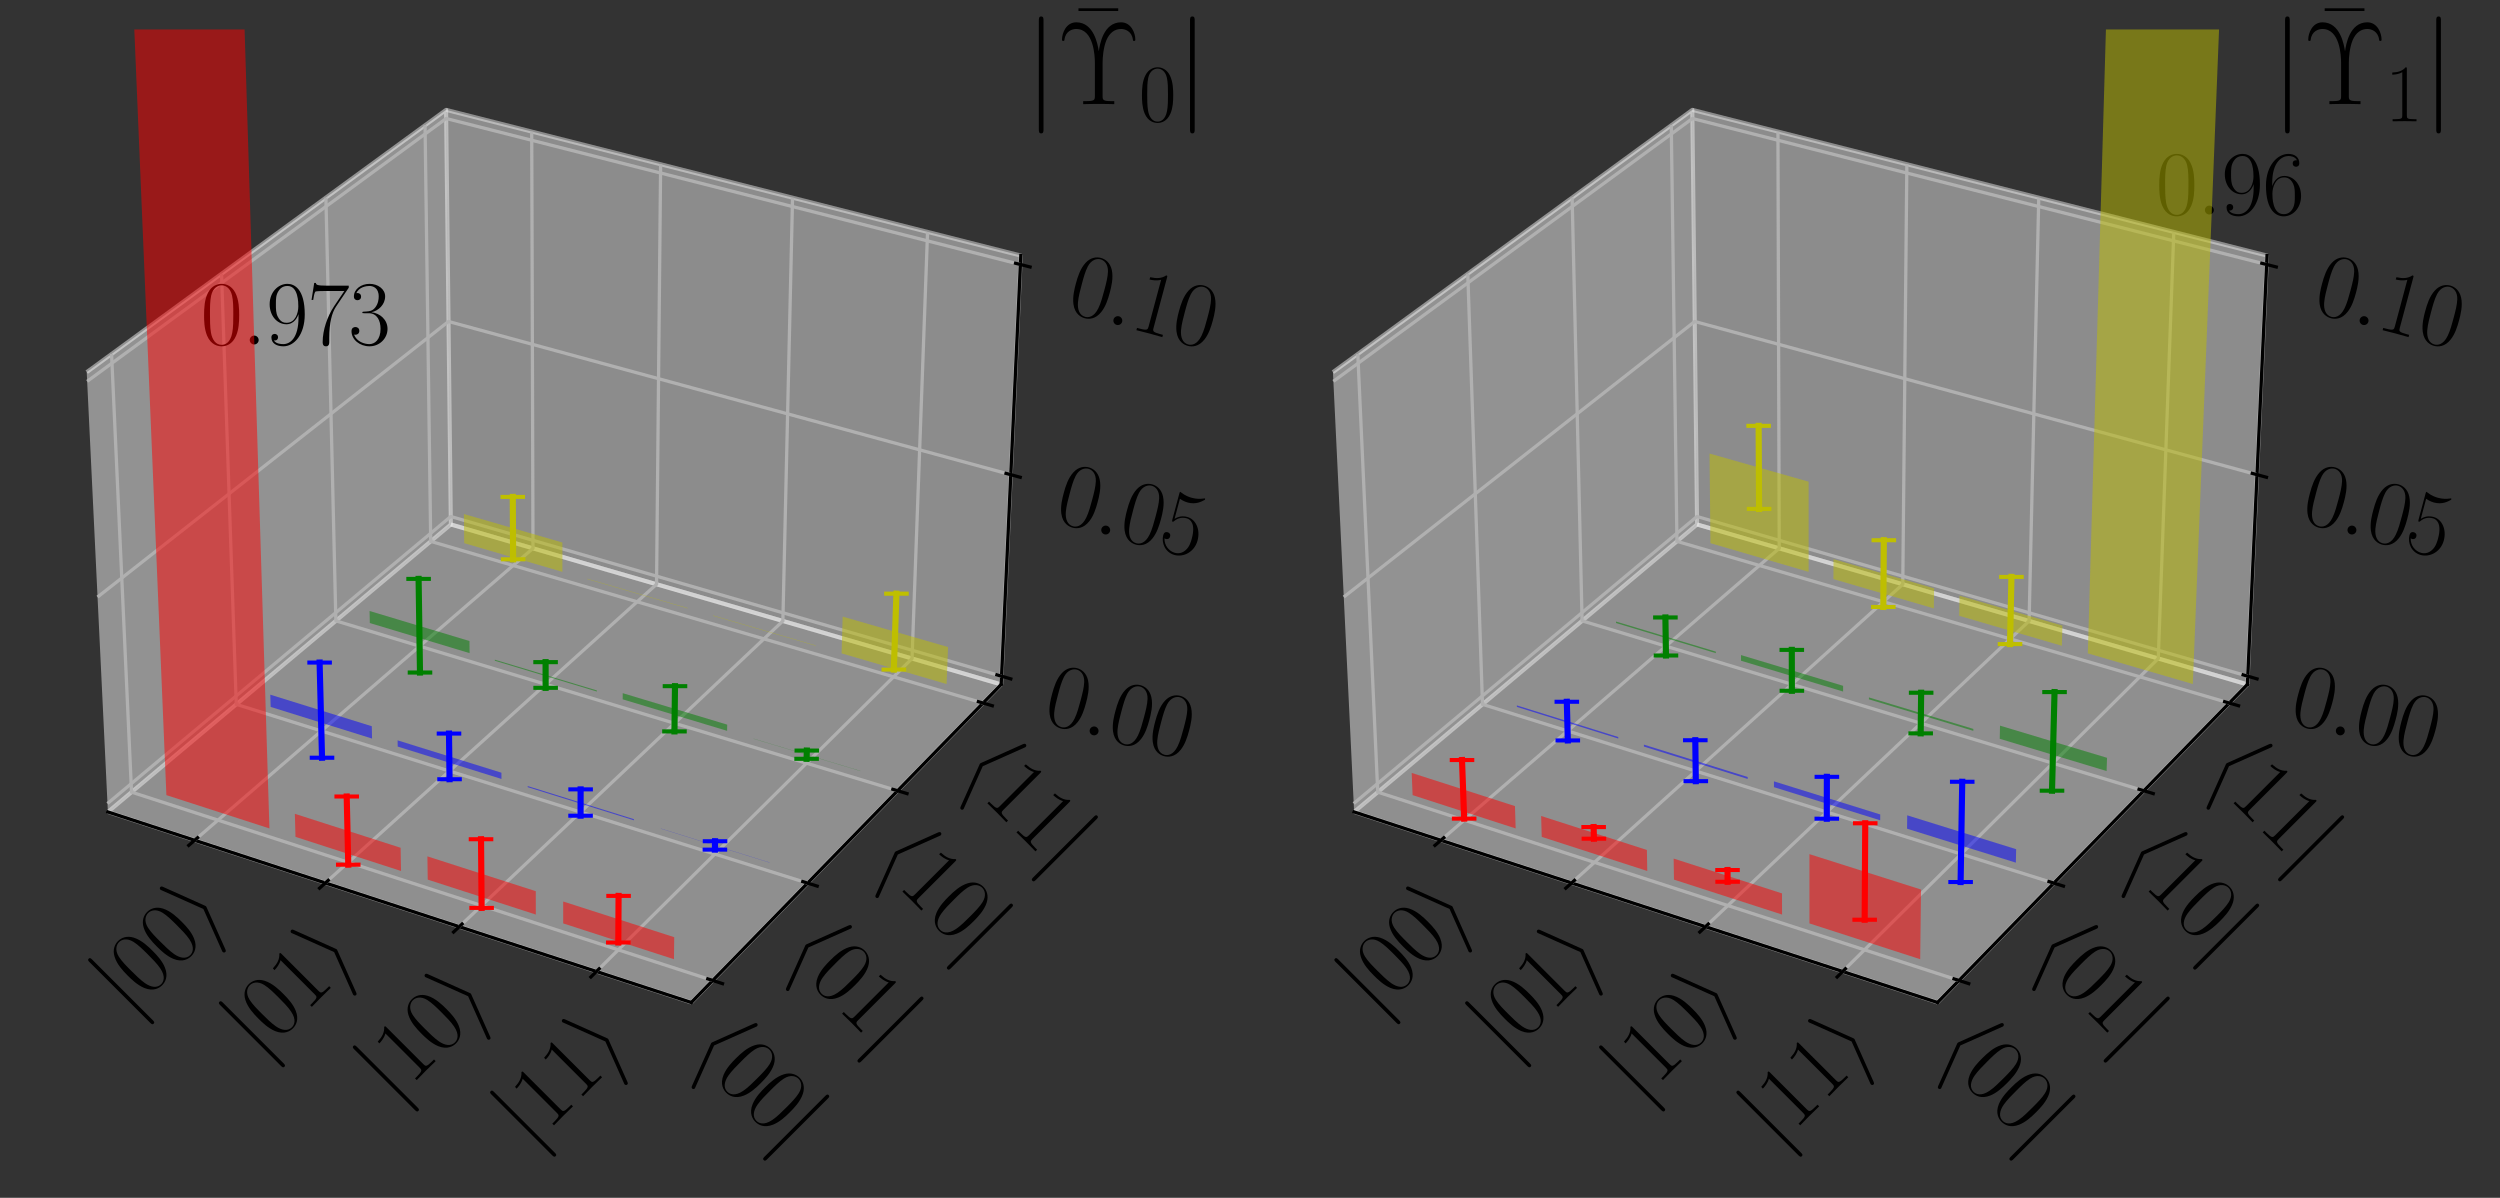 <?xml version="1.0" encoding="utf-8" standalone="no"?>
<!DOCTYPE svg PUBLIC "-//W3C//DTD SVG 1.1//EN"
  "http://www.w3.org/Graphics/SVG/1.1/DTD/svg11.dtd">
<svg height="292.536pt" version="1.1" viewBox="0 0 610.57 292.536" width="610.57pt" xmlns="http://www.w3.org/2000/svg" xmlns:xlink="http://www.w3.org/1999/xlink">
 <rect x="0" y="0" width="610.57" height="292.536" fill="#333333" stroke="none"/>
 <defs>
  <style type="text/css">*{stroke-linecap:butt;stroke-linejoin:round;}</style>
 </defs>
 <g id="figure_1">
  <g id="patch_1">
   <path d="M 0 292.536 
L 610.57 292.536 
L 610.57 0 
L 0 0 
z
" style="fill:none;"/>
  </g>
  <g id="patch_2">
   <path d="M 7.2 260.836 
L 260.836 260.836 
L 260.836 7.2 
L 7.2 7.2 
z
" style="fill:none;"/>
  </g>
  <g id="pane3d_1">
   <g id="patch_3">
    <path d="M 26.351 198.298 
L 110.11 128.089 
L 108.946 26.836 
L 21.179 90.885 
" style="fill:#f2f2f2;opacity:0.5;stroke:#f2f2f2;stroke-linejoin:miter;"/>
   </g>
  </g>
  <g id="pane3d_2">
   <g id="patch_4">
    <path d="M 110.11 128.089 
L 244.514 167.155 
L 249.31 62.414 
L 108.946 26.836 
" style="fill:#e6e6e6;opacity:0.5;stroke:#e6e6e6;stroke-linejoin:miter;"/>
   </g>
  </g>
  <g id="pane3d_3">
   <g id="patch_5">
    <path d="M 26.351 198.298 
L 168.825 244.83 
L 244.514 167.155 
L 110.11 128.089 
" style="fill:#ececec;opacity:0.5;stroke:#ececec;stroke-linejoin:miter;"/>
   </g>
  </g>
  <g id="axis3d_1">
   <g id="line2d_1">
    <path d="M 26.351 198.298 
L 168.825 244.83 
" style="fill:none;stroke:#000000;stroke-linecap:square;stroke-width:0.8;"/>
   </g>
   <g id="Line3DCollection_1">
    <path d="M 47.537 205.217 
L 130.172 133.92 
L 129.859 32.137 
" style="fill:none;stroke:#b0b0b0;stroke-width:0.8;"/>
    <path d="M 79.459 215.643 
L 160.349 142.692 
L 161.343 40.117 
" style="fill:none;stroke:#b0b0b0;stroke-width:0.8;"/>
    <path d="M 112.159 226.323 
L 191.2 151.659 
L 193.561 48.283 
" style="fill:none;stroke:#b0b0b0;stroke-width:0.8;"/>
    <path d="M 145.666 237.266 
L 222.746 160.828 
L 226.537 56.642 
" style="fill:none;stroke:#b0b0b0;stroke-width:0.8;"/>
   </g>
   <g id="xtick_1">
    <g id="line2d_2">
     <path d="M 48.257 204.596 
L 46.095 206.462 
" style="fill:none;stroke:#000000;stroke-linecap:square;stroke-width:0.8;"/>
    </g>
    <g id="text_1">
     <!-- $|00\rangle$ -->
     <g transform="translate(31.352 248.245)rotate(-45)scale(0.22 -0.22)">
      <defs>
       <path d="M 1018 4569 
C 1018 4684 1018 4800 890 4800 
C 762 4800 762 4684 762 4569 
L 762 -1370 
C 762 -1485 762 -1600 890 -1600 
C 1018 -1600 1018 -1485 1018 -1370 
L 1018 4569 
z
" id="CMSY10-6a" transform="scale(0.016)"/>
       <path d="M 2688 2038 
C 2688 2430 2682 3099 2413 3613 
C 2176 4063 1798 4224 1466 4224 
C 1158 4224 768 4082 525 3620 
C 269 3137 243 2539 243 2038 
C 243 1671 250 1112 448 623 
C 723 -39 1216 -128 1466 -128 
C 1760 -128 2208 -7 2470 604 
C 2662 1048 2688 1568 2688 2038 
z
M 1466 -26 
C 1056 -26 813 328 723 816 
C 653 1196 653 1749 653 2109 
C 653 2604 653 3015 736 3407 
C 858 3954 1216 4121 1466 4121 
C 1728 4121 2067 3947 2189 3420 
C 2272 3054 2278 2623 2278 2109 
C 2278 1691 2278 1176 2202 797 
C 2067 96 1690 -26 1466 -26 
z
" id="CMR17-30" transform="scale(0.016)"/>
       <path d="M 1747 1491 
C 1779 1568 1779 1580 1779 1600 
C 1779 1619 1779 1632 1747 1709 
L 627 4653 
C 589 4761 550 4800 480 4800 
C 410 4800 352 4742 352 4672 
C 352 4653 352 4640 384 4569 
L 1517 1600 
L 384 -1357 
C 352 -1428 352 -1440 352 -1472 
C 352 -1543 410 -1600 480 -1600 
C 563 -1600 589 -1536 614 -1472 
L 1747 1491 
z
" id="CMSY10-69" transform="scale(0.016)"/>
      </defs>
      <use transform="scale(0.996)" xlink:href="#CMSY10-6a"/>
      <use transform="translate(27.674 0)scale(0.996)" xlink:href="#CMR17-30"/>
      <use transform="translate(73.365 0)scale(0.996)" xlink:href="#CMR17-30"/>
      <use transform="translate(119.055 0)scale(0.996)" xlink:href="#CMSY10-69"/>
     </g>
    </g>
   </g>
   <g id="xtick_2">
    <g id="line2d_3">
     <path d="M 80.165 215.007 
L 78.046 216.918 
" style="fill:none;stroke:#000000;stroke-linecap:square;stroke-width:0.8;"/>
    </g>
    <g id="text_2">
     <!-- $|01\rangle$ -->
     <g transform="translate(63.29 258.771)rotate(-45)scale(0.22 -0.22)">
      <defs>
       <path d="M 1702 4083 
C 1702 4217 1696 4224 1606 4224 
C 1357 3927 979 3833 621 3820 
C 602 3820 570 3820 563 3808 
C 557 3795 557 3782 557 3648 
C 755 3648 1088 3686 1344 3839 
L 1344 467 
C 1344 243 1331 166 781 166 
L 589 166 
L 589 0 
C 896 6 1216 12 1523 12 
C 1830 12 2150 6 2458 0 
L 2458 166 
L 2266 166 
C 1715 166 1702 236 1702 467 
L 1702 4083 
z
" id="CMR17-31" transform="scale(0.016)"/>
      </defs>
      <use transform="scale(0.996)" xlink:href="#CMSY10-6a"/>
      <use transform="translate(27.674 0)scale(0.996)" xlink:href="#CMR17-30"/>
      <use transform="translate(73.365 0)scale(0.996)" xlink:href="#CMR17-31"/>
      <use transform="translate(119.055 0)scale(0.996)" xlink:href="#CMSY10-69"/>
     </g>
    </g>
   </g>
   <g id="xtick_3">
    <g id="line2d_4">
     <path d="M 112.849 225.671 
L 110.776 227.629 
" style="fill:none;stroke:#000000;stroke-linecap:square;stroke-width:0.8;"/>
    </g>
    <g id="text_3">
     <!-- $|10\rangle$ -->
     <g transform="translate(96.007 269.555)rotate(-45)scale(0.22 -0.22)">
      <use transform="scale(0.996)" xlink:href="#CMSY10-6a"/>
      <use transform="translate(27.674 0)scale(0.996)" xlink:href="#CMR17-31"/>
      <use transform="translate(73.365 0)scale(0.996)" xlink:href="#CMR17-30"/>
      <use transform="translate(119.055 0)scale(0.996)" xlink:href="#CMSY10-69"/>
     </g>
    </g>
   </g>
   <g id="xtick_4">
    <g id="line2d_5">
     <path d="M 146.339 236.598 
L 144.316 238.605 
" style="fill:none;stroke:#000000;stroke-linecap:square;stroke-width:0.8;"/>
    </g>
    <g id="text_4">
     <!-- $|11\rangle$ -->
     <g transform="translate(129.533 280.604)rotate(-45)scale(0.22 -0.22)">
      <use transform="scale(0.996)" xlink:href="#CMSY10-6a"/>
      <use transform="translate(27.674 0)scale(0.996)" xlink:href="#CMR17-31"/>
      <use transform="translate(73.365 0)scale(0.996)" xlink:href="#CMR17-31"/>
      <use transform="translate(119.055 0)scale(0.996)" xlink:href="#CMSY10-69"/>
     </g>
    </g>
   </g>
  </g>
  <g id="axis3d_2">
   <g id="line2d_6">
    <path d="M 244.514 167.155 
L 168.825 244.83 
" style="fill:none;stroke:#000000;stroke-linecap:square;stroke-width:0.8;"/>
   </g>
   <g id="Line3DCollection_2">
    <path d="M 27.248 86.456 
L 32.123 193.46 
L 174.062 239.455 
" style="fill:none;stroke:#b0b0b0;stroke-width:0.8;"/>
    <path d="M 54.107 66.855 
L 57.701 172.02 
L 197.233 215.677 
" style="fill:none;stroke:#b0b0b0;stroke-width:0.8;"/>
    <path d="M 79.593 48.257 
L 82.027 151.629 
L 219.211 193.122 
" style="fill:none;stroke:#b0b0b0;stroke-width:0.8;"/>
    <path d="M 103.809 30.585 
L 105.19 132.214 
L 240.086 171.699 
" style="fill:none;stroke:#b0b0b0;stroke-width:0.8;"/>
   </g>
   <g id="xtick_5">
    <g id="line2d_7">
     <path d="M 172.866 239.068 
L 176.458 240.232 
" style="fill:none;stroke:#000000;stroke-linecap:square;stroke-width:0.8;"/>
    </g>
    <g id="text_5">
     <!-- $\langle 00|$ -->
     <g transform="translate(168.037 256.913)rotate(-315)scale(0.22 -0.22)">
      <defs>
       <path d="M 2099 4557 
C 2131 4627 2131 4640 2131 4672 
C 2131 4742 2074 4800 2003 4800 
C 1946 4800 1901 4768 1856 4653 
L 736 1715 
C 723 1677 704 1638 704 1600 
C 704 1580 704 1568 736 1491 
L 1856 -1447 
C 1882 -1517 1914 -1600 2003 -1600 
C 2074 -1600 2131 -1543 2131 -1472 
C 2131 -1453 2131 -1440 2099 -1370 
L 966 1600 
L 2099 4557 
z
" id="CMSY10-68" transform="scale(0.016)"/>
      </defs>
      <use transform="scale(0.996)" xlink:href="#CMSY10-68"/>
      <use transform="translate(38.744 0)scale(0.996)" xlink:href="#CMR17-30"/>
      <use transform="translate(84.434 0)scale(0.996)" xlink:href="#CMR17-30"/>
      <use transform="translate(130.125 0)scale(0.996)" xlink:href="#CMSY10-6a"/>
     </g>
    </g>
   </g>
   <g id="xtick_6">
    <g id="line2d_8">
     <path d="M 196.058 215.31 
L 199.584 216.413 
" style="fill:none;stroke:#000000;stroke-linecap:square;stroke-width:0.8;"/>
    </g>
    <g id="text_6">
     <!-- $\langle 01|$ -->
     <g transform="translate(191.066 232.975)rotate(-315)scale(0.22 -0.22)">
      <use transform="scale(0.996)" xlink:href="#CMSY10-68"/>
      <use transform="translate(38.744 0)scale(0.996)" xlink:href="#CMR17-30"/>
      <use transform="translate(84.434 0)scale(0.996)" xlink:href="#CMR17-31"/>
      <use transform="translate(130.125 0)scale(0.996)" xlink:href="#CMSY10-6a"/>
     </g>
    </g>
   </g>
   <g id="xtick_7">
    <g id="line2d_9">
     <path d="M 218.058 192.773 
L 221.52 193.821 
" style="fill:none;stroke:#000000;stroke-linecap:square;stroke-width:0.8;"/>
    </g>
    <g id="text_7">
     <!-- $\langle 10|$ -->
     <g transform="translate(212.909 210.268)rotate(-315)scale(0.22 -0.22)">
      <use transform="scale(0.996)" xlink:href="#CMSY10-68"/>
      <use transform="translate(38.744 0)scale(0.996)" xlink:href="#CMR17-31"/>
      <use transform="translate(84.434 0)scale(0.996)" xlink:href="#CMR17-30"/>
      <use transform="translate(130.125 0)scale(0.996)" xlink:href="#CMSY10-6a"/>
     </g>
    </g>
   </g>
   <g id="xtick_8">
    <g id="line2d_10">
     <path d="M 238.954 171.367 
L 242.354 172.363 
" style="fill:none;stroke:#000000;stroke-linecap:square;stroke-width:0.8;"/>
    </g>
    <g id="text_8">
     <!-- $\langle 11|$ -->
     <g transform="translate(233.656 188.701)rotate(-315)scale(0.22 -0.22)">
      <use transform="scale(0.996)" xlink:href="#CMSY10-68"/>
      <use transform="translate(38.744 0)scale(0.996)" xlink:href="#CMR17-31"/>
      <use transform="translate(84.434 0)scale(0.996)" xlink:href="#CMR17-31"/>
      <use transform="translate(130.125 0)scale(0.996)" xlink:href="#CMSY10-6a"/>
     </g>
    </g>
   </g>
  </g>
  <g id="axis3d_3">
   <g id="line2d_11">
    <path d="M 244.514 167.155 
L 249.31 62.414 
" style="fill:none;stroke:#000000;stroke-linecap:square;stroke-width:0.8;"/>
   </g>
   <g id="Line3DCollection_3">
    <path d="M 244.606 165.148 
L 110.088 126.145 
L 26.252 196.243 
" style="fill:none;stroke:#b0b0b0;stroke-width:0.8;"/>
    <path d="M 246.859 115.932 
L 109.54 78.518 
L 23.824 145.813 
" style="fill:none;stroke:#b0b0b0;stroke-width:0.8;"/>
    <path d="M 249.21 64.601 
L 108.97 28.946 
L 21.287 93.131 
" style="fill:none;stroke:#b0b0b0;stroke-width:0.8;"/>
   </g>
   <g id="xtick_9">
    <g id="line2d_12">
     <path d="M 243.477 164.821 
L 246.866 165.804 
" style="fill:none;stroke:#000000;stroke-linecap:square;stroke-width:0.8;"/>
    </g>
    <g id="text_9">
     <!-- $\mathdefault{0.00}$ -->
     <g transform="translate(254.278 176.169)rotate(-345)scale(0.22 -0.22)">
      <defs>
       <path d="M 1178 307 
C 1178 492 1024 620 870 620 
C 685 620 557 467 557 313 
C 557 128 710 0 864 0 
C 1050 0 1178 153 1178 307 
z
" id="CMMI12-3a" transform="scale(0.016)"/>
      </defs>
      <use transform="scale(0.996)" xlink:href="#CMR17-30"/>
      <use transform="translate(45.69 0)scale(0.996)" xlink:href="#CMMI12-3a"/>
      <use transform="translate(72.788 0)scale(0.996)" xlink:href="#CMR17-30"/>
      <use transform="translate(118.478 0)scale(0.996)" xlink:href="#CMR17-30"/>
     </g>
    </g>
   </g>
   <g id="xtick_10">
    <g id="line2d_13">
     <path d="M 245.706 115.618 
L 249.169 116.561 
" style="fill:none;stroke:#000000;stroke-linecap:square;stroke-width:0.8;"/>
    </g>
    <g id="text_10">
     <!-- $\mathdefault{0.05}$ -->
     <g transform="translate(257.117 127.115)rotate(-345)scale(0.22 -0.22)">
      <defs>
       <path d="M 730 3750 
C 794 3724 1056 3641 1325 3641 
C 1920 3641 2246 3961 2432 4140 
C 2432 4191 2432 4224 2394 4224 
C 2387 4224 2374 4224 2323 4198 
C 2099 4102 1837 4032 1517 4032 
C 1325 4032 1037 4055 723 4191 
C 653 4224 640 4224 634 4224 
C 602 4224 595 4217 595 4090 
L 595 2231 
C 595 2113 595 2080 659 2080 
C 691 2080 704 2093 736 2139 
C 941 2435 1222 2560 1542 2560 
C 1766 2560 2246 2415 2246 1293 
C 2246 1087 2246 716 2054 422 
C 1894 159 1645 25 1370 25 
C 947 25 518 319 403 812 
C 429 806 480 793 506 793 
C 589 793 749 838 749 1036 
C 749 1209 627 1280 506 1280 
C 358 1280 262 1190 262 1011 
C 262 454 704 -128 1382 -128 
C 2042 -128 2669 441 2669 1267 
C 2669 2054 2170 2662 1549 2662 
C 1222 2662 947 2540 730 2304 
L 730 3750 
z
" id="CMR17-35" transform="scale(0.016)"/>
      </defs>
      <use transform="scale(0.996)" xlink:href="#CMR17-30"/>
      <use transform="translate(45.69 0)scale(0.996)" xlink:href="#CMMI12-3a"/>
      <use transform="translate(72.788 0)scale(0.996)" xlink:href="#CMR17-30"/>
      <use transform="translate(118.478 0)scale(0.996)" xlink:href="#CMR17-35"/>
     </g>
    </g>
   </g>
   <g id="xtick_11">
    <g id="line2d_14">
     <path d="M 248.03 64.301 
L 251.572 65.202 
" style="fill:none;stroke:#000000;stroke-linecap:square;stroke-width:0.8;"/>
    </g>
    <g id="text_11">
     <!-- $\mathdefault{0.10}$ -->
     <g transform="translate(260.078 75.964)rotate(-345)scale(0.22 -0.22)">
      <use transform="scale(0.996)" xlink:href="#CMR17-30"/>
      <use transform="translate(45.69 0)scale(0.996)" xlink:href="#CMMI12-3a"/>
      <use transform="translate(72.788 0)scale(0.996)" xlink:href="#CMR17-31"/>
      <use transform="translate(118.478 0)scale(0.996)" xlink:href="#CMR17-30"/>
     </g>
    </g>
   </g>
  </g>
  <g id="axes_1">
   <g id="line2d_15">
    <path clip-path="url(#p5498d229d1)" style="fill:none;stroke:#ff0000;stroke-linecap:square;stroke-width:1.5;"/>
    <defs>
     <path d="M 3 0 
L -3 -0 
" id="m56f2431515" style="stroke:#ff0000;"/>
    </defs>
    <g clip-path="url(#p5498d229d1)"/>
   </g>
   <g id="line2d_16">
    <path clip-path="url(#p5498d229d1)" d="M 84.675 194.53 
L 85.055 211.173 
" style="fill:none;stroke:#ff0000;stroke-linecap:square;stroke-width:1.5;"/>
    <g clip-path="url(#p5498d229d1)">
     <use style="fill:#ff0000;stroke:#ff0000;" x="84.675" xlink:href="#m56f2431515" y="194.53"/>
     <use style="fill:#ff0000;stroke:#ff0000;" x="85.055" xlink:href="#m56f2431515" y="211.173"/>
    </g>
   </g>
   <g id="line2d_17">
    <path clip-path="url(#p5498d229d1)" d="M 117.479 204.966 
L 117.624 221.734 
" style="fill:none;stroke:#ff0000;stroke-linecap:square;stroke-width:1.5;"/>
    <g clip-path="url(#p5498d229d1)">
     <use style="fill:#ff0000;stroke:#ff0000;" x="117.479" xlink:href="#m56f2431515" y="204.966"/>
     <use style="fill:#ff0000;stroke:#ff0000;" x="117.624" xlink:href="#m56f2431515" y="221.734"/>
    </g>
   </g>
   <g id="line2d_18">
    <path clip-path="url(#p5498d229d1)" d="M 151.074 218.805 
L 151.006 230.182 
" style="fill:none;stroke:#ff0000;stroke-linecap:square;stroke-width:1.5;"/>
    <g clip-path="url(#p5498d229d1)">
     <use style="fill:#ff0000;stroke:#ff0000;" x="151.074" xlink:href="#m56f2431515" y="218.805"/>
     <use style="fill:#ff0000;stroke:#ff0000;" x="151.006" xlink:href="#m56f2431515" y="230.182"/>
    </g>
   </g>
   <g id="line2d_19">
    <path clip-path="url(#p5498d229d1)" d="M 78.056 161.817 
L 78.645 185.059 
" style="fill:none;stroke:#0000ff;stroke-linecap:square;stroke-width:1.5;"/>
    <defs>
     <path d="M 3 0 
L -3 -0 
" id="m741cb03972" style="stroke:#0000ff;"/>
    </defs>
    <g clip-path="url(#p5498d229d1)">
     <use style="fill:#0000ff;stroke:#0000ff;" x="78.056" xlink:href="#m741cb03972" y="161.817"/>
     <use style="fill:#0000ff;stroke:#0000ff;" x="78.645" xlink:href="#m741cb03972" y="185.059"/>
    </g>
   </g>
   <g id="line2d_20">
    <path clip-path="url(#p5498d229d1)" d="M 109.657 179.162 
L 109.79 190.307 
" style="fill:none;stroke:#0000ff;stroke-linecap:square;stroke-width:1.5;"/>
    <g clip-path="url(#p5498d229d1)">
     <use style="fill:#0000ff;stroke:#0000ff;" x="109.657" xlink:href="#m741cb03972" y="179.162"/>
     <use style="fill:#0000ff;stroke:#0000ff;" x="109.79" xlink:href="#m741cb03972" y="190.307"/>
    </g>
   </g>
   <g id="line2d_21">
    <path clip-path="url(#p5498d229d1)" d="M 141.803 192.788 
L 141.79 199.214 
" style="fill:none;stroke:#0000ff;stroke-linecap:square;stroke-width:1.5;"/>
    <g clip-path="url(#p5498d229d1)">
     <use style="fill:#0000ff;stroke:#0000ff;" x="141.803" xlink:href="#m741cb03972" y="192.788"/>
     <use style="fill:#0000ff;stroke:#0000ff;" x="141.79" xlink:href="#m741cb03972" y="199.214"/>
    </g>
   </g>
   <g id="line2d_22">
    <path clip-path="url(#p5498d229d1)" d="M 174.633 205.451 
L 174.6 207.501 
" style="fill:none;stroke:#0000ff;stroke-linecap:square;stroke-width:1.5;"/>
    <g clip-path="url(#p5498d229d1)">
     <use style="fill:#0000ff;stroke:#0000ff;" x="174.633" xlink:href="#m741cb03972" y="205.451"/>
     <use style="fill:#0000ff;stroke:#0000ff;" x="174.6" xlink:href="#m741cb03972" y="207.501"/>
    </g>
   </g>
   <g id="line2d_23">
    <path clip-path="url(#p5498d229d1)" d="M 102.233 141.381 
L 102.573 164.249 
" style="fill:none;stroke:#008000;stroke-linecap:square;stroke-width:1.5;"/>
    <defs>
     <path d="M 3 0 
L -3 -0 
" id="m27976d06f0" style="stroke:#008000;"/>
    </defs>
    <g clip-path="url(#p5498d229d1)">
     <use style="fill:#008000;stroke:#008000;" x="102.233" xlink:href="#m27976d06f0" y="141.381"/>
     <use style="fill:#008000;stroke:#008000;" x="102.573" xlink:href="#m27976d06f0" y="164.249"/>
    </g>
   </g>
   <g id="line2d_24">
    <path clip-path="url(#p5498d229d1)" d="M 133.247 161.712 
L 133.259 167.988 
" style="fill:none;stroke:#008000;stroke-linecap:square;stroke-width:1.5;"/>
    <g clip-path="url(#p5498d229d1)">
     <use style="fill:#008000;stroke:#008000;" x="133.247" xlink:href="#m27976d06f0" y="161.712"/>
     <use style="fill:#008000;stroke:#008000;" x="133.259" xlink:href="#m27976d06f0" y="167.988"/>
    </g>
   </g>
   <g id="line2d_25">
    <path clip-path="url(#p5498d229d1)" d="M 164.851 167.581 
L 164.722 178.628 
" style="fill:none;stroke:#008000;stroke-linecap:square;stroke-width:1.5;"/>
    <g clip-path="url(#p5498d229d1)">
     <use style="fill:#008000;stroke:#008000;" x="164.851" xlink:href="#m27976d06f0" y="167.581"/>
     <use style="fill:#008000;stroke:#008000;" x="164.722" xlink:href="#m27976d06f0" y="178.628"/>
    </g>
   </g>
   <g id="line2d_26">
    <path clip-path="url(#p5498d229d1)" d="M 197.045 183.306 
L 196.993 185.322 
" style="fill:none;stroke:#008000;stroke-linecap:square;stroke-width:1.5;"/>
    <g clip-path="url(#p5498d229d1)">
     <use style="fill:#008000;stroke:#008000;" x="197.045" xlink:href="#m27976d06f0" y="183.306"/>
     <use style="fill:#008000;stroke:#008000;" x="196.993" xlink:href="#m27976d06f0" y="185.322"/>
    </g>
   </g>
   <g id="line2d_27">
    <path clip-path="url(#p5498d229d1)" d="M 125.235 121.358 
L 125.313 136.6 
" style="fill:none;stroke:#bfbf00;stroke-linecap:square;stroke-width:1.5;"/>
    <defs>
     <path d="M 3 0 
L -3 -0 
" id="mbbe676b6fd" style="stroke:#bfbf00;"/>
    </defs>
    <g clip-path="url(#p5498d229d1)">
     <use style="fill:#bfbf00;stroke:#bfbf00;" x="125.235" xlink:href="#mbbe676b6fd" y="121.358"/>
     <use style="fill:#bfbf00;stroke:#bfbf00;" x="125.313" xlink:href="#mbbe676b6fd" y="136.6"/>
    </g>
   </g>
   <g id="line2d_28">
    <path clip-path="url(#p5498d229d1)" d="M 218.936 144.99 
L 218.296 163.524 
" style="fill:none;stroke:#bfbf00;stroke-linecap:square;stroke-width:1.5;"/>
    <g clip-path="url(#p5498d229d1)">
     <use style="fill:#bfbf00;stroke:#bfbf00;" x="218.936" xlink:href="#mbbe676b6fd" y="144.99"/>
     <use style="fill:#bfbf00;stroke:#bfbf00;" x="218.296" xlink:href="#mbbe676b6fd" y="163.524"/>
    </g>
   </g>
   <g id="patch_6">
    <path clip-path="url(#p5498d229d1)" d="M 113.372 132.66 
L 137.354 139.662 
L 137.354 132.499 
L 113.3 125.539 
L 113.372 132.66 
" style="fill:#bfbf00;opacity:0.5;"/>
   </g>
   <g id="text_12">
    <!-- $0.973$ -->
    <g transform="translate(48.991 84.131)scale(0.22 -0.22)">
     <defs>
      <path d="M 2253 1871 
C 2253 448 1670 25 1190 25 
C 1043 25 685 43 538 281 
C 704 256 826 345 826 505 
C 826 678 685 736 595 736 
C 538 736 365 710 365 492 
C 365 68 742 -128 1203 -128 
C 1939 -128 2688 665 2688 2090 
C 2688 3857 1971 4224 1485 4224 
C 851 4224 243 3664 243 2800 
C 243 2000 762 1408 1414 1408 
C 1952 1408 2189 1910 2253 2122 
L 2253 1871 
z
M 1427 1510 
C 1254 1510 1011 1542 813 1929 
C 678 2181 678 2477 678 2793 
C 678 3174 678 3438 858 3722 
C 947 3857 1114 4076 1485 4076 
C 2240 4076 2240 2909 2240 2651 
C 2240 2193 2035 1510 1427 1510 
z
" id="CMR17-39" transform="scale(0.016)"/>
      <path d="M 2886 3955 
L 2886 4096 
L 1382 4096 
C 634 4096 621 4166 595 4288 
L 480 4288 
L 294 3104 
L 410 3104 
C 429 3226 474 3552 550 3673 
C 589 3724 1062 3724 1171 3724 
L 2579 3724 
L 1869 2670 
C 1395 1961 1069 1003 1069 166 
C 1069 89 1069 -128 1299 -128 
C 1530 -128 1530 89 1530 172 
L 1530 466 
C 1530 1514 1709 2204 2003 2644 
L 2886 3955 
z
" id="CMR17-37" transform="scale(0.016)"/>
      <path d="M 1414 2176 
C 1984 2176 2234 1673 2234 1094 
C 2234 322 1824 25 1453 25 
C 1114 25 563 193 390 691 
C 422 678 454 678 486 678 
C 640 678 755 780 755 947 
C 755 1132 614 1216 486 1216 
C 378 1216 211 1164 211 927 
C 211 335 787 -128 1466 -128 
C 2176 -128 2720 432 2720 1087 
C 2720 1718 2208 2176 1600 2246 
C 2086 2347 2554 2776 2554 3353 
C 2554 3856 2048 4224 1472 4224 
C 890 4224 378 3862 378 3347 
C 378 3123 544 3084 627 3084 
C 762 3084 877 3167 877 3334 
C 877 3500 762 3584 627 3584 
C 602 3584 570 3584 544 3571 
C 730 3999 1235 4076 1459 4076 
C 1683 4076 2106 3966 2106 3347 
C 2106 3167 2080 2851 1862 2574 
C 1670 2329 1453 2316 1242 2297 
C 1210 2297 1062 2284 1037 2284 
C 992 2278 966 2272 966 2227 
C 966 2182 973 2176 1101 2176 
L 1414 2176 
z
" id="CMR17-33" transform="scale(0.016)"/>
     </defs>
     <use transform="scale(0.996)" xlink:href="#CMR17-30"/>
     <use transform="translate(45.69 0)scale(0.996)" xlink:href="#CMMI12-3a"/>
     <use transform="translate(72.788 0)scale(0.996)" xlink:href="#CMR17-39"/>
     <use transform="translate(118.478 0)scale(0.996)" xlink:href="#CMR17-37"/>
     <use transform="translate(164.169 0)scale(0.996)" xlink:href="#CMR17-33"/>
    </g>
   </g>
   <g id="text_13">
    <!-- $|\bar\Upsilon_0|$ -->
    <g transform="translate(250.312 25.44)scale(0.28 -0.28)">
     <defs>
      <path d="M 2554 3520 
L 2554 3667 
L 378 3667 
L 378 3520 
L 2554 3520 
z
" id="CMR17-16" transform="scale(0.016)"/>
      <path d="M 2515 2262 
C 2515 2544 2554 3089 2726 3506 
C 2906 3922 3187 4115 3533 4115 
C 3738 4115 4115 3999 4173 3531 
C 4179 3480 4179 3461 4237 3461 
C 4301 3461 4307 3480 4307 3544 
C 4307 3884 4083 4480 3526 4480 
C 2554 4480 2355 3236 2310 2909 
L 2304 2909 
C 2253 3243 2048 4480 1075 4480 
C 512 4480 294 3877 294 3544 
C 294 3480 301 3461 365 3461 
C 422 3461 422 3480 429 3531 
C 486 4006 864 4115 1069 4115 
C 2029 4115 2093 2647 2093 2262 
L 2093 461 
C 2093 230 2080 166 1594 166 
L 1453 166 
L 1453 0 
C 1722 12 2035 12 2304 12 
C 2573 12 2886 12 3155 0 
L 3155 166 
L 3014 166 
C 2528 166 2515 230 2515 461 
L 2515 2262 
z
" id="CMR17-7" transform="scale(0.016)"/>
     </defs>
     <use transform="scale(0.996)" xlink:href="#CMSY10-6a"/>
     <use transform="translate(40.686 25.176)scale(0.996)" xlink:href="#CMR17-16"/>
     <use transform="translate(27.674 0)scale(0.996)" xlink:href="#CMR17-7"/>
     <use transform="translate(99.389 -14.944)scale(0.697)" xlink:href="#CMR17-30"/>
     <use transform="translate(131.87 0)scale(0.996)" xlink:href="#CMSY10-6a"/>
    </g>
   </g>
   <g id="patch_7">
    <path clip-path="url(#p5498d229d1)" d="M 143.416 141.432 
L 167.933 148.591 
L 167.934 148.493 
L 143.416 141.335 
L 143.416 141.432 
" style="fill:#bfbf00;opacity:0.5;"/>
   </g>
   <g id="patch_8">
    <path clip-path="url(#p5498d229d1)" d="M 174.131 150.401 
L 199.201 157.721 
L 199.204 157.623 
L 174.132 150.303 
L 174.131 150.401 
" style="fill:#bfbf00;opacity:0.5;"/>
   </g>
   <g id="patch_9">
    <path clip-path="url(#p5498d229d1)" d="M 90.319 152.163 
L 114.686 159.516 
L 114.658 156.555 
L 90.26 149.22 
L 90.319 152.163 
" style="fill:#008000;opacity:0.5;"/>
   </g>
   <g id="patch_10">
    <path clip-path="url(#p5498d229d1)" d="M 120.847 161.375 
L 145.773 168.895 
L 145.774 168.631 
L 120.846 161.112 
L 120.847 161.375 
" style="fill:#008000;opacity:0.5;"/>
   </g>
   <g id="patch_11">
    <path clip-path="url(#p5498d229d1)" d="M 205.54 159.572 
L 231.183 167.06 
L 231.545 158.028 
L 205.801 150.593 
L 205.54 159.572 
" style="fill:#bfbf00;opacity:0.5;"/>
   </g>
   <g id="patch_12">
    <path clip-path="url(#p5498d229d1)" d="M 152.076 170.797 
L 177.579 178.492 
L 177.605 176.978 
L 152.085 169.292 
L 152.076 170.797 
" style="fill:#008000;opacity:0.5;"/>
   </g>
   <g id="patch_13">
    <path clip-path="url(#p5498d229d1)" d="M 66.103 172.65 
L 90.866 180.379 
L 90.806 177.37 
L 66.012 169.658 
L 66.103 172.65 
" style="fill:#0000ff;opacity:0.5;"/>
   </g>
   <g id="patch_14">
    <path clip-path="url(#p5498d229d1)" d="M 184.028 180.438 
L 210.129 188.313 
L 210.13 188.27 
L 184.029 180.395 
L 184.028 180.438 
" style="fill:#008000;opacity:0.5;"/>
   </g>
   <g id="patch_15">
    <path clip-path="url(#p5498d229d1)" d="M 97.129 182.334 
L 122.473 190.245 
L 122.463 188.717 
L 97.103 180.816 
L 97.129 182.334 
" style="fill:#0000ff;opacity:0.5;"/>
   </g>
   <g id="patch_16">
    <path clip-path="url(#p5498d229d1)" d="M 128.884 192.246 
L 154.831 200.344 
L 154.833 200.073 
L 128.883 191.976 
L 128.884 192.246 
" style="fill:#0000ff;opacity:0.5;"/>
   </g>
   <g id="patch_17">
    <path clip-path="url(#p5498d229d1)" d="M 161.394 202.393 
L 187.965 210.687 
L 187.966 210.643 
L 161.395 202.35 
L 161.394 202.393 
" style="fill:#0000ff;opacity:0.5;"/>
   </g>
   <g id="patch_18">
    <path clip-path="url(#p5498d229d1)" d="M 72.17 204.389 
L 97.943 212.721 
L 97.845 207.051 
L 72.01 198.753 
L 72.17 204.389 
" style="fill:#ff0000;opacity:0.5;"/>
   </g>
   <g id="patch_19">
    <path clip-path="url(#p5498d229d1)" d="M 104.464 214.83 
L 130.866 223.365 
L 130.85 217.652 
L 104.382 209.151 
L 104.464 214.83 
" style="fill:#ff0000;opacity:0.5;"/>
   </g>
   <g id="patch_20">
    <path clip-path="url(#p5498d229d1)" d="M 137.547 225.525 
L 164.601 234.271 
L 164.666 228.886 
L 137.548 220.172 
L 137.547 225.525 
" style="fill:#ff0000;opacity:0.5;"/>
   </g>
   <g id="patch_21">
    <path clip-path="url(#p5498d229d1)" d="M 40.636 194.195 
L 65.803 202.331 
L 14.201 -1456.382 
L -27.97 -1443.573 
L 40.636 194.195 
" style="fill:#ff0000;opacity:0.5;"/>
   </g>
  </g>
  <g id="patch_22">
   <path d="M 311.564 260.836 
L 565.2 260.836 
L 565.2 7.2 
L 311.564 7.2 
z
" style="fill:none;"/>
  </g>
  <g id="pane3d_4">
   <g id="patch_23">
    <path d="M 330.715 198.298 
L 414.474 128.089 
L 413.31 26.836 
L 325.542 90.885 
" style="fill:#f2f2f2;opacity:0.5;stroke:#f2f2f2;stroke-linejoin:miter;"/>
   </g>
  </g>
  <g id="pane3d_5">
   <g id="patch_24">
    <path d="M 414.474 128.089 
L 548.877 167.155 
L 553.674 62.414 
L 413.31 26.836 
" style="fill:#e6e6e6;opacity:0.5;stroke:#e6e6e6;stroke-linejoin:miter;"/>
   </g>
  </g>
  <g id="pane3d_6">
   <g id="patch_25">
    <path d="M 330.715 198.298 
L 473.189 244.83 
L 548.877 167.155 
L 414.474 128.089 
" style="fill:#ececec;opacity:0.5;stroke:#ececec;stroke-linejoin:miter;"/>
   </g>
  </g>
  <g id="axis3d_4">
   <g id="line2d_29">
    <path d="M 330.715 198.298 
L 473.189 244.83 
" style="fill:none;stroke:#000000;stroke-linecap:square;stroke-width:0.8;"/>
   </g>
   <g id="Line3DCollection_4">
    <path d="M 351.901 205.217 
L 434.535 133.92 
L 434.223 32.137 
" style="fill:none;stroke:#b0b0b0;stroke-width:0.8;"/>
    <path d="M 383.823 215.643 
L 464.712 142.692 
L 465.707 40.117 
" style="fill:none;stroke:#b0b0b0;stroke-width:0.8;"/>
    <path d="M 416.523 226.323 
L 495.563 151.659 
L 497.924 48.283 
" style="fill:none;stroke:#b0b0b0;stroke-width:0.8;"/>
    <path d="M 450.029 237.266 
L 527.11 160.828 
L 530.901 56.642 
" style="fill:none;stroke:#b0b0b0;stroke-width:0.8;"/>
   </g>
   <g id="xtick_12">
    <g id="line2d_30">
     <path d="M 352.621 204.596 
L 350.458 206.462 
" style="fill:none;stroke:#000000;stroke-linecap:square;stroke-width:0.8;"/>
    </g>
    <g id="text_14">
     <!-- $|00\rangle$ -->
     <g transform="translate(335.716 248.245)rotate(-45)scale(0.22 -0.22)">
      <use transform="scale(0.996)" xlink:href="#CMSY10-6a"/>
      <use transform="translate(27.674 0)scale(0.996)" xlink:href="#CMR17-30"/>
      <use transform="translate(73.365 0)scale(0.996)" xlink:href="#CMR17-30"/>
      <use transform="translate(119.055 0)scale(0.996)" xlink:href="#CMSY10-69"/>
     </g>
    </g>
   </g>
   <g id="xtick_13">
    <g id="line2d_31">
     <path d="M 384.528 215.007 
L 382.409 216.918 
" style="fill:none;stroke:#000000;stroke-linecap:square;stroke-width:0.8;"/>
    </g>
    <g id="text_15">
     <!-- $|01\rangle$ -->
     <g transform="translate(367.654 258.771)rotate(-45)scale(0.22 -0.22)">
      <use transform="scale(0.996)" xlink:href="#CMSY10-6a"/>
      <use transform="translate(27.674 0)scale(0.996)" xlink:href="#CMR17-30"/>
      <use transform="translate(73.365 0)scale(0.996)" xlink:href="#CMR17-31"/>
      <use transform="translate(119.055 0)scale(0.996)" xlink:href="#CMSY10-69"/>
     </g>
    </g>
   </g>
   <g id="xtick_14">
    <g id="line2d_32">
     <path d="M 417.213 225.671 
L 415.14 227.629 
" style="fill:none;stroke:#000000;stroke-linecap:square;stroke-width:0.8;"/>
    </g>
    <g id="text_16">
     <!-- $|10\rangle$ -->
     <g transform="translate(400.371 269.555)rotate(-45)scale(0.22 -0.22)">
      <use transform="scale(0.996)" xlink:href="#CMSY10-6a"/>
      <use transform="translate(27.674 0)scale(0.996)" xlink:href="#CMR17-31"/>
      <use transform="translate(73.365 0)scale(0.996)" xlink:href="#CMR17-30"/>
      <use transform="translate(119.055 0)scale(0.996)" xlink:href="#CMSY10-69"/>
     </g>
    </g>
   </g>
   <g id="xtick_15">
    <g id="line2d_33">
     <path d="M 450.703 236.598 
L 448.679 238.605 
" style="fill:none;stroke:#000000;stroke-linecap:square;stroke-width:0.8;"/>
    </g>
    <g id="text_17">
     <!-- $|11\rangle$ -->
     <g transform="translate(433.896 280.604)rotate(-45)scale(0.22 -0.22)">
      <use transform="scale(0.996)" xlink:href="#CMSY10-6a"/>
      <use transform="translate(27.674 0)scale(0.996)" xlink:href="#CMR17-31"/>
      <use transform="translate(73.365 0)scale(0.996)" xlink:href="#CMR17-31"/>
      <use transform="translate(119.055 0)scale(0.996)" xlink:href="#CMSY10-69"/>
     </g>
    </g>
   </g>
  </g>
  <g id="axis3d_5">
   <g id="line2d_34">
    <path d="M 548.877 167.155 
L 473.189 244.83 
" style="fill:none;stroke:#000000;stroke-linecap:square;stroke-width:0.8;"/>
   </g>
   <g id="Line3DCollection_5">
    <path d="M 331.612 86.456 
L 336.487 193.46 
L 478.426 239.455 
" style="fill:none;stroke:#b0b0b0;stroke-width:0.8;"/>
    <path d="M 358.47 66.855 
L 362.065 172.02 
L 501.596 215.677 
" style="fill:none;stroke:#b0b0b0;stroke-width:0.8;"/>
    <path d="M 383.956 48.257 
L 386.39 151.629 
L 523.574 193.122 
" style="fill:none;stroke:#b0b0b0;stroke-width:0.8;"/>
    <path d="M 408.172 30.585 
L 409.554 132.214 
L 544.45 171.699 
" style="fill:none;stroke:#b0b0b0;stroke-width:0.8;"/>
   </g>
   <g id="xtick_16">
    <g id="line2d_35">
     <path d="M 477.23 239.068 
L 480.821 240.232 
" style="fill:none;stroke:#000000;stroke-linecap:square;stroke-width:0.8;"/>
    </g>
    <g id="text_18">
     <!-- $\langle 00|$ -->
     <g transform="translate(472.401 256.913)rotate(-315)scale(0.22 -0.22)">
      <use transform="scale(0.996)" xlink:href="#CMSY10-68"/>
      <use transform="translate(38.744 0)scale(0.996)" xlink:href="#CMR17-30"/>
      <use transform="translate(84.434 0)scale(0.996)" xlink:href="#CMR17-30"/>
      <use transform="translate(130.125 0)scale(0.996)" xlink:href="#CMSY10-6a"/>
     </g>
    </g>
   </g>
   <g id="xtick_17">
    <g id="line2d_36">
     <path d="M 500.422 215.31 
L 503.948 216.413 
" style="fill:none;stroke:#000000;stroke-linecap:square;stroke-width:0.8;"/>
    </g>
    <g id="text_19">
     <!-- $\langle 01|$ -->
     <g transform="translate(495.429 232.975)rotate(-315)scale(0.22 -0.22)">
      <use transform="scale(0.996)" xlink:href="#CMSY10-68"/>
      <use transform="translate(38.744 0)scale(0.996)" xlink:href="#CMR17-30"/>
      <use transform="translate(84.434 0)scale(0.996)" xlink:href="#CMR17-31"/>
      <use transform="translate(130.125 0)scale(0.996)" xlink:href="#CMSY10-6a"/>
     </g>
    </g>
   </g>
   <g id="xtick_18">
    <g id="line2d_37">
     <path d="M 522.421 192.773 
L 525.883 193.821 
" style="fill:none;stroke:#000000;stroke-linecap:square;stroke-width:0.8;"/>
    </g>
    <g id="text_20">
     <!-- $\langle 10|$ -->
     <g transform="translate(517.273 210.268)rotate(-315)scale(0.22 -0.22)">
      <use transform="scale(0.996)" xlink:href="#CMSY10-68"/>
      <use transform="translate(38.744 0)scale(0.996)" xlink:href="#CMR17-31"/>
      <use transform="translate(84.434 0)scale(0.996)" xlink:href="#CMR17-30"/>
      <use transform="translate(130.125 0)scale(0.996)" xlink:href="#CMSY10-6a"/>
     </g>
    </g>
   </g>
   <g id="xtick_19">
    <g id="line2d_38">
     <path d="M 543.317 171.367 
L 546.717 172.363 
" style="fill:none;stroke:#000000;stroke-linecap:square;stroke-width:0.8;"/>
    </g>
    <g id="text_21">
     <!-- $\langle 11|$ -->
     <g transform="translate(538.02 188.701)rotate(-315)scale(0.22 -0.22)">
      <use transform="scale(0.996)" xlink:href="#CMSY10-68"/>
      <use transform="translate(38.744 0)scale(0.996)" xlink:href="#CMR17-31"/>
      <use transform="translate(84.434 0)scale(0.996)" xlink:href="#CMR17-31"/>
      <use transform="translate(130.125 0)scale(0.996)" xlink:href="#CMSY10-6a"/>
     </g>
    </g>
   </g>
  </g>
  <g id="axis3d_6">
   <g id="line2d_39">
    <path d="M 548.877 167.155 
L 553.674 62.414 
" style="fill:none;stroke:#000000;stroke-linecap:square;stroke-width:0.8;"/>
   </g>
   <g id="Line3DCollection_6">
    <path d="M 548.969 165.148 
L 414.452 126.145 
L 330.616 196.243 
" style="fill:none;stroke:#b0b0b0;stroke-width:0.8;"/>
    <path d="M 551.223 115.932 
L 413.904 78.518 
L 328.187 145.813 
" style="fill:none;stroke:#b0b0b0;stroke-width:0.8;"/>
    <path d="M 553.574 64.601 
L 413.334 28.946 
L 325.65 93.131 
" style="fill:none;stroke:#b0b0b0;stroke-width:0.8;"/>
   </g>
   <g id="xtick_20">
    <g id="line2d_40">
     <path d="M 547.84 164.821 
L 551.23 165.804 
" style="fill:none;stroke:#000000;stroke-linecap:square;stroke-width:0.8;"/>
    </g>
    <g id="text_22">
     <!-- $\mathdefault{0.00}$ -->
     <g transform="translate(558.641 176.169)rotate(-345)scale(0.22 -0.22)">
      <use transform="scale(0.996)" xlink:href="#CMR17-30"/>
      <use transform="translate(45.69 0)scale(0.996)" xlink:href="#CMMI12-3a"/>
      <use transform="translate(72.788 0)scale(0.996)" xlink:href="#CMR17-30"/>
      <use transform="translate(118.478 0)scale(0.996)" xlink:href="#CMR17-30"/>
     </g>
    </g>
   </g>
   <g id="xtick_21">
    <g id="line2d_41">
     <path d="M 550.069 115.618 
L 553.533 116.561 
" style="fill:none;stroke:#000000;stroke-linecap:square;stroke-width:0.8;"/>
    </g>
    <g id="text_23">
     <!-- $\mathdefault{0.05}$ -->
     <g transform="translate(561.481 127.115)rotate(-345)scale(0.22 -0.22)">
      <use transform="scale(0.996)" xlink:href="#CMR17-30"/>
      <use transform="translate(45.69 0)scale(0.996)" xlink:href="#CMMI12-3a"/>
      <use transform="translate(72.788 0)scale(0.996)" xlink:href="#CMR17-30"/>
      <use transform="translate(118.478 0)scale(0.996)" xlink:href="#CMR17-35"/>
     </g>
    </g>
   </g>
   <g id="xtick_22">
    <g id="line2d_42">
     <path d="M 552.394 64.301 
L 555.935 65.202 
" style="fill:none;stroke:#000000;stroke-linecap:square;stroke-width:0.8;"/>
    </g>
    <g id="text_24">
     <!-- $\mathdefault{0.10}$ -->
     <g transform="translate(564.442 75.964)rotate(-345)scale(0.22 -0.22)">
      <use transform="scale(0.996)" xlink:href="#CMR17-30"/>
      <use transform="translate(45.69 0)scale(0.996)" xlink:href="#CMMI12-3a"/>
      <use transform="translate(72.788 0)scale(0.996)" xlink:href="#CMR17-31"/>
      <use transform="translate(118.478 0)scale(0.996)" xlink:href="#CMR17-30"/>
     </g>
    </g>
   </g>
  </g>
  <g id="axes_2">
   <g id="line2d_43">
    <path clip-path="url(#p93c7618f9d)" d="M 357.062 185.621 
L 357.585 199.937 
" style="fill:none;stroke:#ff0000;stroke-linecap:square;stroke-width:1.5;"/>
    <g clip-path="url(#p93c7618f9d)">
     <use style="fill:#ff0000;stroke:#ff0000;" x="357.062" xlink:href="#m56f2431515" y="185.621"/>
     <use style="fill:#ff0000;stroke:#ff0000;" x="357.585" xlink:href="#m56f2431515" y="199.937"/>
    </g>
   </g>
   <g id="line2d_44">
    <path clip-path="url(#p93c7618f9d)" d="M 389.209 201.993 
L 389.274 204.839 
" style="fill:none;stroke:#ff0000;stroke-linecap:square;stroke-width:1.5;"/>
    <g clip-path="url(#p93c7618f9d)">
     <use style="fill:#ff0000;stroke:#ff0000;" x="389.209" xlink:href="#m56f2431515" y="201.993"/>
     <use style="fill:#ff0000;stroke:#ff0000;" x="389.274" xlink:href="#m56f2431515" y="204.839"/>
    </g>
   </g>
   <g id="line2d_45">
    <path clip-path="url(#p93c7618f9d)" d="M 421.908 212.485 
L 421.932 215.353 
" style="fill:none;stroke:#ff0000;stroke-linecap:square;stroke-width:1.5;"/>
    <g clip-path="url(#p93c7618f9d)">
     <use style="fill:#ff0000;stroke:#ff0000;" x="421.908" xlink:href="#m56f2431515" y="212.485"/>
     <use style="fill:#ff0000;stroke:#ff0000;" x="421.932" xlink:href="#m56f2431515" y="215.353"/>
    </g>
   </g>
   <g id="line2d_46">
    <path clip-path="url(#p93c7618f9d)" d="M 455.543 201.066 
L 455.403 224.623 
" style="fill:none;stroke:#ff0000;stroke-linecap:square;stroke-width:1.5;"/>
    <g clip-path="url(#p93c7618f9d)">
     <use style="fill:#ff0000;stroke:#ff0000;" x="455.543" xlink:href="#m56f2431515" y="201.066"/>
     <use style="fill:#ff0000;stroke:#ff0000;" x="455.403" xlink:href="#m56f2431515" y="224.623"/>
    </g>
   </g>
   <g id="line2d_47">
    <path clip-path="url(#p93c7618f9d)" d="M 382.662 171.394 
L 382.901 180.834 
" style="fill:none;stroke:#0000ff;stroke-linecap:square;stroke-width:1.5;"/>
    <g clip-path="url(#p93c7618f9d)">
     <use style="fill:#0000ff;stroke:#0000ff;" x="382.662" xlink:href="#m741cb03972" y="171.394"/>
     <use style="fill:#0000ff;stroke:#0000ff;" x="382.901" xlink:href="#m741cb03972" y="180.834"/>
    </g>
   </g>
   <g id="line2d_48">
    <path clip-path="url(#p93c7618f9d)" d="M 414.04 180.781 
L 414.16 190.787 
" style="fill:none;stroke:#0000ff;stroke-linecap:square;stroke-width:1.5;"/>
    <g clip-path="url(#p93c7618f9d)">
     <use style="fill:#0000ff;stroke:#0000ff;" x="414.04" xlink:href="#m741cb03972" y="180.781"/>
     <use style="fill:#0000ff;stroke:#0000ff;" x="414.16" xlink:href="#m741cb03972" y="190.787"/>
    </g>
   </g>
   <g id="line2d_49">
    <path clip-path="url(#p93c7618f9d)" d="M 446.172 189.725 
L 446.153 199.95 
" style="fill:none;stroke:#0000ff;stroke-linecap:square;stroke-width:1.5;"/>
    <g clip-path="url(#p93c7618f9d)">
     <use style="fill:#0000ff;stroke:#0000ff;" x="446.172" xlink:href="#m741cb03972" y="189.725"/>
     <use style="fill:#0000ff;stroke:#0000ff;" x="446.153" xlink:href="#m741cb03972" y="199.95"/>
    </g>
   </g>
   <g id="line2d_50">
    <path clip-path="url(#p93c7618f9d)" d="M 479.232 190.933 
L 478.836 215.419 
" style="fill:none;stroke:#0000ff;stroke-linecap:square;stroke-width:1.5;"/>
    <g clip-path="url(#p93c7618f9d)">
     <use style="fill:#0000ff;stroke:#0000ff;" x="479.232" xlink:href="#m741cb03972" y="190.933"/>
     <use style="fill:#0000ff;stroke:#0000ff;" x="478.836" xlink:href="#m741cb03972" y="215.419"/>
    </g>
   </g>
   <g id="line2d_51">
    <path clip-path="url(#p93c7618f9d)" d="M 406.737 150.802 
L 406.875 160.091 
" style="fill:none;stroke:#008000;stroke-linecap:square;stroke-width:1.5;"/>
    <g clip-path="url(#p93c7618f9d)">
     <use style="fill:#008000;stroke:#008000;" x="406.737" xlink:href="#m27976d06f0" y="150.802"/>
     <use style="fill:#008000;stroke:#008000;" x="406.875" xlink:href="#m27976d06f0" y="160.091"/>
    </g>
   </g>
   <g id="line2d_52">
    <path clip-path="url(#p93c7618f9d)" d="M 437.606 158.721 
L 437.624 168.707 
" style="fill:none;stroke:#008000;stroke-linecap:square;stroke-width:1.5;"/>
    <g clip-path="url(#p93c7618f9d)">
     <use style="fill:#008000;stroke:#008000;" x="437.606" xlink:href="#m27976d06f0" y="158.721"/>
     <use style="fill:#008000;stroke:#008000;" x="437.624" xlink:href="#m27976d06f0" y="168.707"/>
    </g>
   </g>
   <g id="line2d_53">
    <path clip-path="url(#p93c7618f9d)" d="M 469.196 169.186 
L 469.08 179.104 
" style="fill:none;stroke:#008000;stroke-linecap:square;stroke-width:1.5;"/>
    <g clip-path="url(#p93c7618f9d)">
     <use style="fill:#008000;stroke:#008000;" x="469.196" xlink:href="#m27976d06f0" y="169.186"/>
     <use style="fill:#008000;stroke:#008000;" x="469.08" xlink:href="#m27976d06f0" y="179.104"/>
    </g>
   </g>
   <g id="line2d_54">
    <path clip-path="url(#p93c7618f9d)" d="M 501.775 169.025 
L 501.157 193.113 
" style="fill:none;stroke:#008000;stroke-linecap:square;stroke-width:1.5;"/>
    <g clip-path="url(#p93c7618f9d)">
     <use style="fill:#008000;stroke:#008000;" x="501.775" xlink:href="#m27976d06f0" y="169.025"/>
     <use style="fill:#008000;stroke:#008000;" x="501.157" xlink:href="#m27976d06f0" y="193.113"/>
    </g>
   </g>
   <g id="line2d_55">
    <path clip-path="url(#p93c7618f9d)" d="M 429.509 104.005 
L 429.613 124.291 
" style="fill:none;stroke:#bfbf00;stroke-linecap:square;stroke-width:1.5;"/>
    <g clip-path="url(#p93c7618f9d)">
     <use style="fill:#bfbf00;stroke:#bfbf00;" x="429.509" xlink:href="#mbbe676b6fd" y="104.005"/>
     <use style="fill:#bfbf00;stroke:#bfbf00;" x="429.613" xlink:href="#mbbe676b6fd" y="124.291"/>
    </g>
   </g>
   <g id="line2d_56">
    <path clip-path="url(#p93c7618f9d)" d="M 460.084 131.94 
L 459.958 148.236 
" style="fill:none;stroke:#bfbf00;stroke-linecap:square;stroke-width:1.5;"/>
    <g clip-path="url(#p93c7618f9d)">
     <use style="fill:#bfbf00;stroke:#bfbf00;" x="460.084" xlink:href="#mbbe676b6fd" y="131.94"/>
     <use style="fill:#bfbf00;stroke:#bfbf00;" x="459.958" xlink:href="#mbbe676b6fd" y="148.236"/>
    </g>
   </g>
   <g id="line2d_57">
    <path clip-path="url(#p93c7618f9d)" d="M 491.248 140.892 
L 490.905 157.308 
" style="fill:none;stroke:#bfbf00;stroke-linecap:square;stroke-width:1.5;"/>
    <g clip-path="url(#p93c7618f9d)">
     <use style="fill:#bfbf00;stroke:#bfbf00;" x="491.248" xlink:href="#mbbe676b6fd" y="140.892"/>
     <use style="fill:#bfbf00;stroke:#bfbf00;" x="490.905" xlink:href="#mbbe676b6fd" y="157.308"/>
    </g>
   </g>
   <g id="line2d_58">
    <path clip-path="url(#p93c7618f9d)" style="fill:none;stroke:#bfbf00;stroke-linecap:square;stroke-width:1.5;"/>
    <g clip-path="url(#p93c7618f9d)"/>
   </g>
   <g id="patch_26">
    <path clip-path="url(#p93c7618f9d)" d="M 417.736 132.66 
L 441.718 139.662 
L 441.717 117.643 
L 417.514 110.77 
L 417.736 132.66 
" style="fill:#bfbf00;opacity:0.5;"/>
   </g>
   <g id="text_25">
    <!-- $0.96$ -->
    <g transform="translate(526.496 52.392)scale(0.22 -0.22)">
     <defs>
      <path d="M 678 2198 
C 678 3712 1395 4076 1811 4076 
C 1946 4076 2272 4049 2400 3782 
C 2298 3782 2106 3782 2106 3558 
C 2106 3385 2246 3328 2336 3328 
C 2394 3328 2566 3353 2566 3571 
C 2566 3987 2246 4224 1805 4224 
C 1043 4224 243 3411 243 2011 
C 243 257 966 -128 1478 -128 
C 2099 -128 2688 431 2688 1295 
C 2688 2101 2170 2688 1517 2688 
C 1126 2688 838 2430 678 1979 
L 678 2198 
z
M 1478 25 
C 691 25 691 1212 691 1450 
C 691 1914 909 2585 1504 2585 
C 1613 2585 1926 2585 2138 2140 
C 2253 1889 2253 1624 2253 1302 
C 2253 954 2253 696 2118 438 
C 1978 173 1773 25 1478 25 
z
" id="CMR17-36" transform="scale(0.016)"/>
     </defs>
     <use transform="scale(0.996)" xlink:href="#CMR17-30"/>
     <use transform="translate(45.69 0)scale(0.996)" xlink:href="#CMMI12-3a"/>
     <use transform="translate(72.788 0)scale(0.996)" xlink:href="#CMR17-39"/>
     <use transform="translate(118.478 0)scale(0.996)" xlink:href="#CMR17-36"/>
    </g>
   </g>
   <g id="text_26">
    <!-- $|\bar\Upsilon_1|$ -->
    <g transform="translate(554.676 25.44)scale(0.28 -0.28)">
     <use transform="scale(0.996)" xlink:href="#CMSY10-6a"/>
     <use transform="translate(40.686 25.176)scale(0.996)" xlink:href="#CMR17-16"/>
     <use transform="translate(27.674 0)scale(0.996)" xlink:href="#CMR17-7"/>
     <use transform="translate(99.389 -14.944)scale(0.697)" xlink:href="#CMR17-31"/>
     <use transform="translate(131.87 0)scale(0.996)" xlink:href="#CMSY10-6a"/>
    </g>
   </g>
   <g id="patch_27">
    <path clip-path="url(#p93c7618f9d)" d="M 447.779 141.432 
L 472.296 148.591 
L 472.36 143.697 
L 447.792 136.567 
L 447.779 141.432 
" style="fill:#bfbf00;opacity:0.5;"/>
   </g>
   <g id="patch_28">
    <path clip-path="url(#p93c7618f9d)" d="M 478.494 150.401 
L 503.565 157.721 
L 503.695 152.791 
L 478.571 145.499 
L 478.494 150.401 
" style="fill:#bfbf00;opacity:0.5;"/>
   </g>
   <g id="patch_29">
    <path clip-path="url(#p93c7618f9d)" d="M 394.682 152.163 
L 419.05 159.516 
L 419.047 159.147 
L 394.675 151.797 
L 394.682 152.163 
" style="fill:#008000;opacity:0.5;"/>
   </g>
   <g id="patch_30">
    <path clip-path="url(#p93c7618f9d)" d="M 425.211 161.375 
L 450.137 168.895 
L 450.142 167.498 
L 425.201 159.985 
L 425.211 161.375 
" style="fill:#008000;opacity:0.5;"/>
   </g>
   <g id="patch_31">
    <path clip-path="url(#p93c7618f9d)" d="M 456.44 170.797 
L 481.942 178.492 
L 481.951 178.019 
L 456.443 170.327 
L 456.44 170.797 
" style="fill:#008000;opacity:0.5;"/>
   </g>
   <g id="patch_32">
    <path clip-path="url(#p93c7618f9d)" d="M 370.467 172.65 
L 395.23 180.379 
L 395.222 180.005 
L 370.455 172.277 
L 370.467 172.65 
" style="fill:#0000ff;opacity:0.5;"/>
   </g>
   <g id="patch_33">
    <path clip-path="url(#p93c7618f9d)" d="M 488.392 180.438 
L 514.492 188.313 
L 514.594 185.078 
L 488.457 177.222 
L 488.392 180.438 
" style="fill:#008000;opacity:0.5;"/>
   </g>
   <g id="patch_34">
    <path clip-path="url(#p93c7618f9d)" d="M 401.493 182.334 
L 426.837 190.245 
L 426.834 189.768 
L 401.484 181.859 
L 401.493 182.334 
" style="fill:#0000ff;opacity:0.5;"/>
   </g>
   <g id="patch_35">
    <path clip-path="url(#p93c7618f9d)" d="M 433.248 192.246 
L 459.194 200.344 
L 459.205 198.913 
L 433.242 190.823 
L 433.248 192.246 
" style="fill:#0000ff;opacity:0.5;"/>
   </g>
   <g id="patch_36">
    <path clip-path="url(#p93c7618f9d)" d="M 345 194.195 
L 370.167 202.331 
L 369.997 196.872 
L 344.772 188.769 
L 345 194.195 
" style="fill:#ff0000;opacity:0.5;"/>
   </g>
   <g id="patch_37">
    <path clip-path="url(#p93c7618f9d)" d="M 465.758 202.393 
L 492.328 210.687 
L 492.401 207.398 
L 465.792 199.124 
L 465.758 202.393 
" style="fill:#0000ff;opacity:0.5;"/>
   </g>
   <g id="patch_38">
    <path clip-path="url(#p93c7618f9d)" d="M 376.533 204.389 
L 402.307 212.721 
L 402.218 207.588 
L 376.389 199.286 
L 376.533 204.389 
" style="fill:#ff0000;opacity:0.5;"/>
   </g>
   <g id="patch_39">
    <path clip-path="url(#p93c7618f9d)" d="M 408.828 214.83 
L 435.23 223.365 
L 435.215 218.193 
L 408.754 209.688 
L 408.828 214.83 
" style="fill:#ff0000;opacity:0.5;"/>
   </g>
   <g id="patch_40">
    <path clip-path="url(#p93c7618f9d)" d="M 441.911 225.525 
L 468.965 234.271 
L 469.169 217.249 
L 441.912 208.605 
L 441.911 225.525 
" style="fill:#ff0000;opacity:0.5;"/>
   </g>
   <g id="patch_41">
    <path clip-path="url(#p93c7618f9d)" d="M 509.904 159.572 
L 535.547 167.06 
L 597.11 -1368.572 
L 553.959 -1358.033 
L 509.904 159.572 
" style="fill:#bfbf00;opacity:0.5;"/>
   </g>
  </g>
 </g>
 <defs>
  <clipPath id="p5498d229d1">
   <rect height="253.636" width="253.636" x="7.2" y="7.2"/>
  </clipPath>
  <clipPath id="p93c7618f9d">
   <rect height="253.636" width="253.636" x="311.564" y="7.2"/>
  </clipPath>
 </defs>
</svg>

